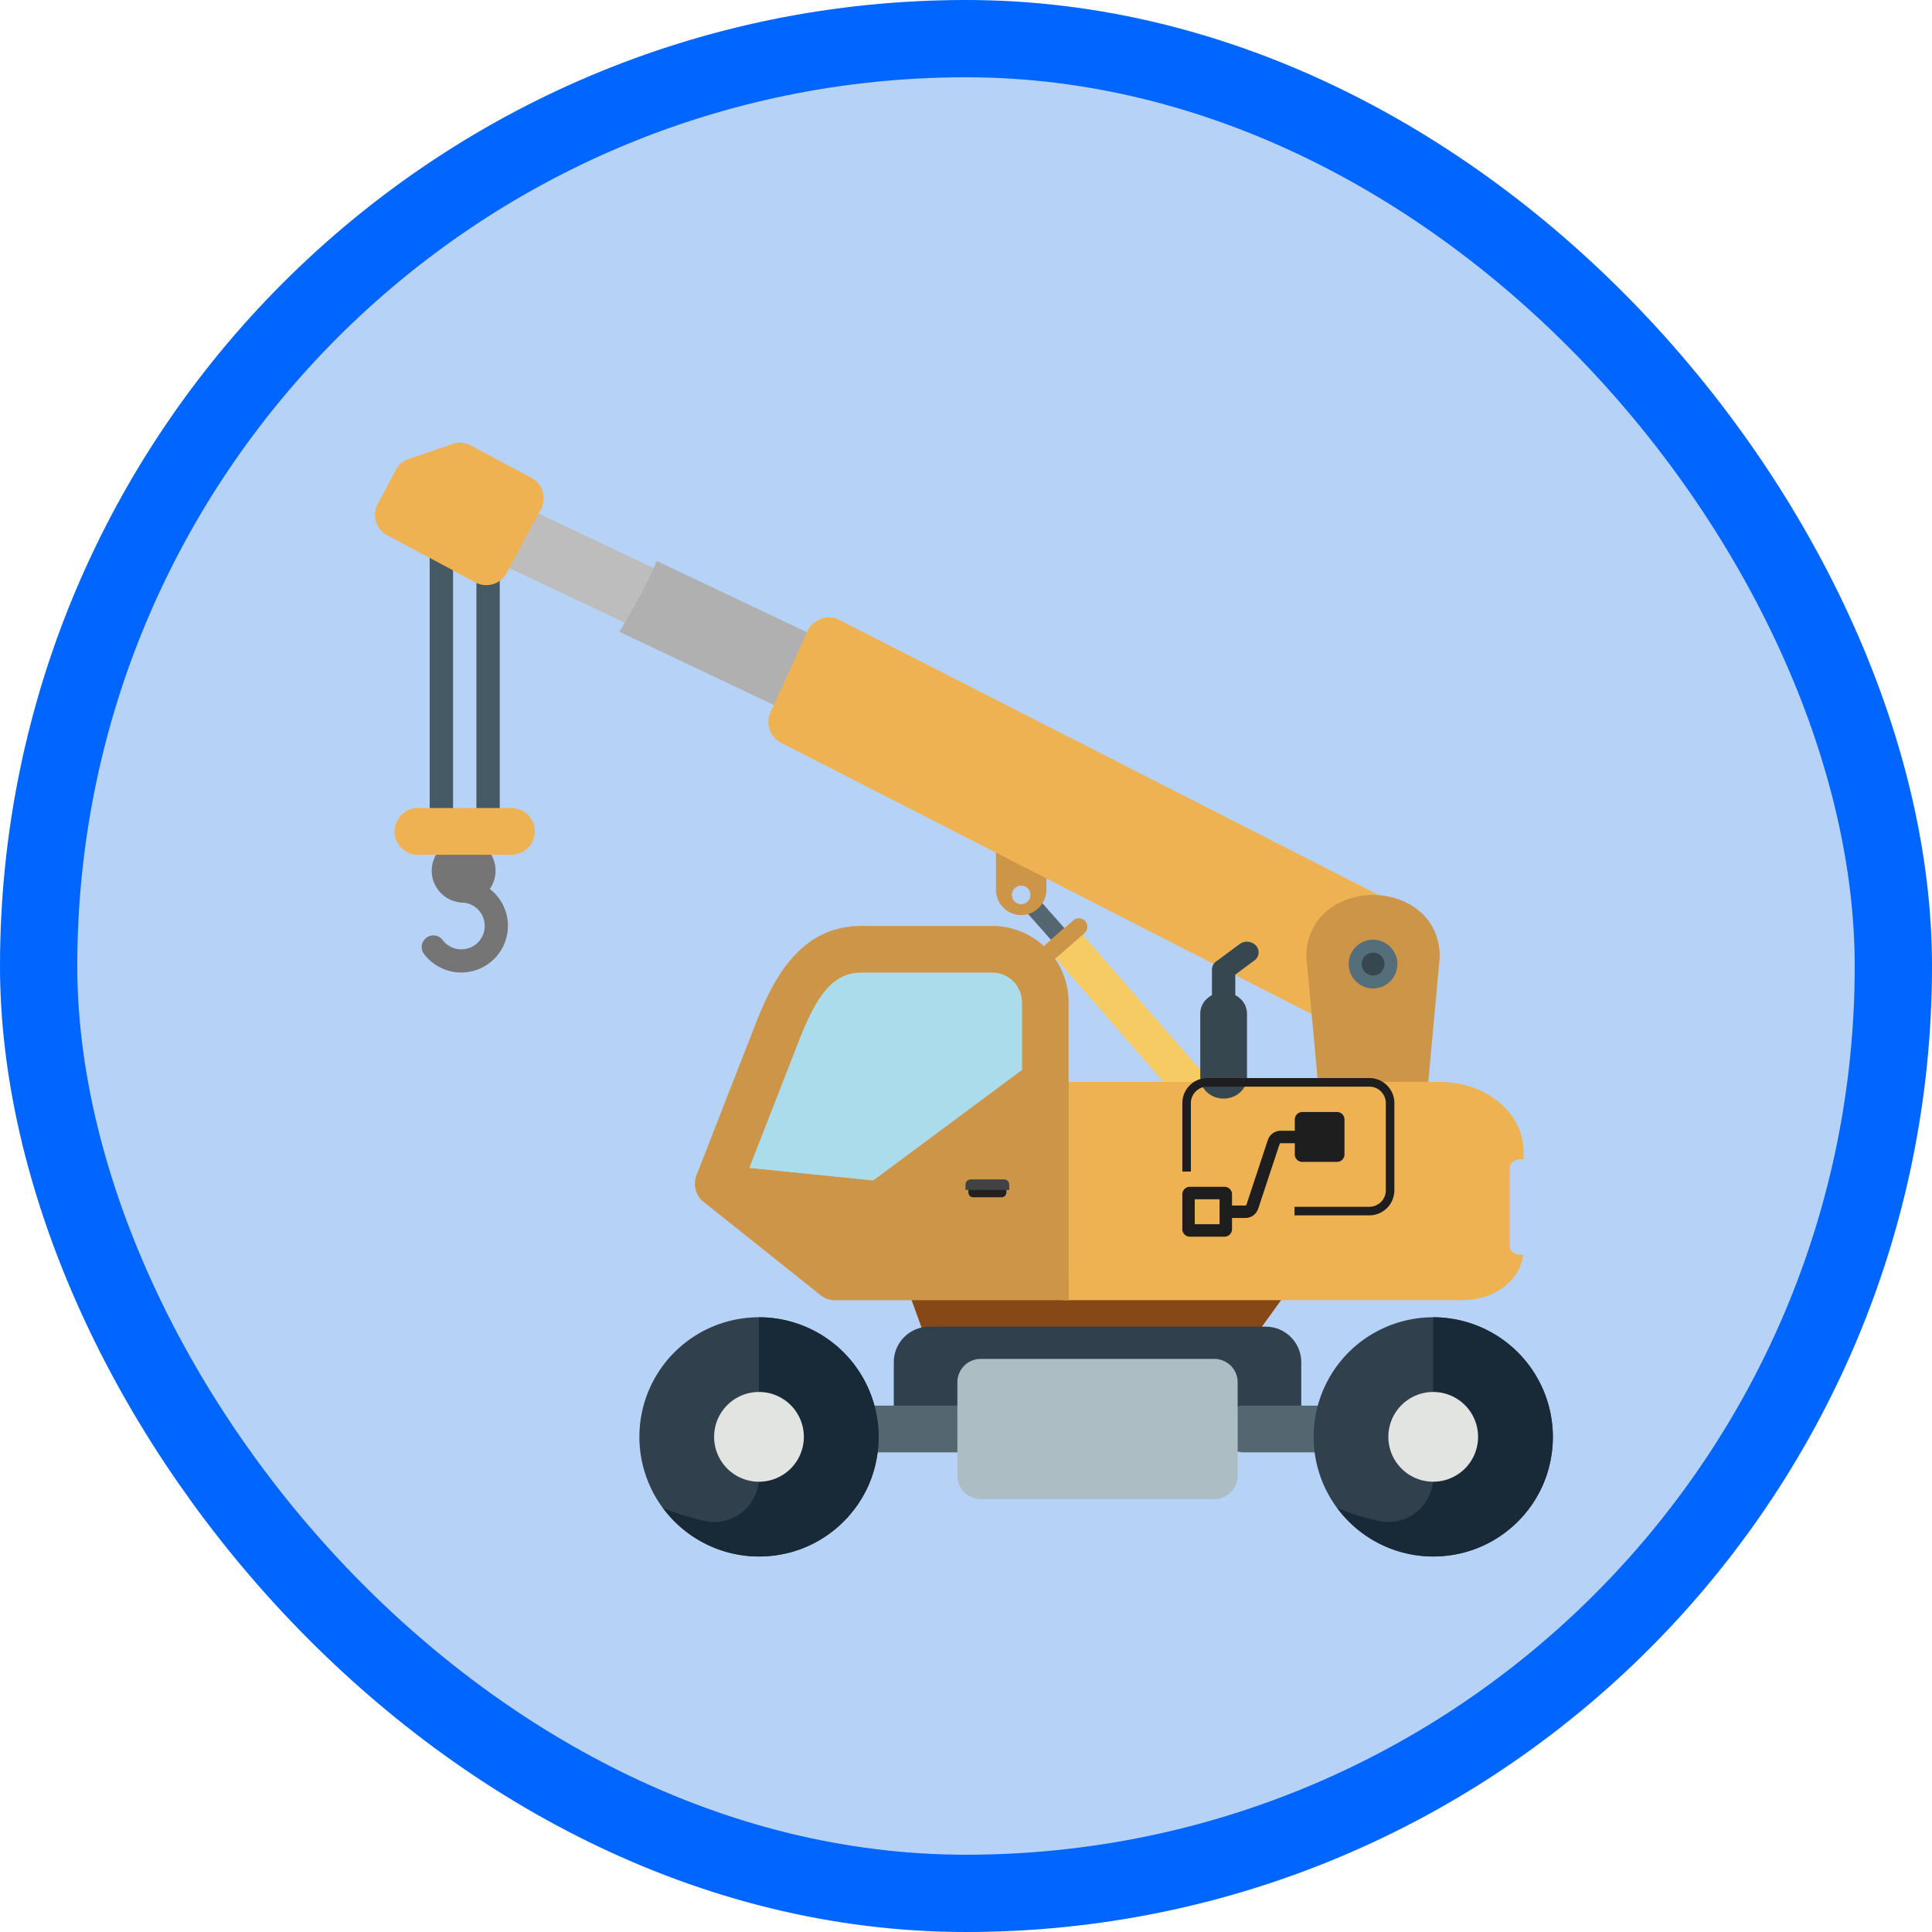 <svg xmlns="http://www.w3.org/2000/svg" xmlns:xlink="http://www.w3.org/1999/xlink" viewBox="0 0 100 100"><defs><rect id="a" x="0" y="0" width="96" height="96" rx="48"/><filter x="-6.6%" y="-6.9%" width="113.1%" height="113.8%" filterUnits="objectBoundingBox" id="b"><feOffset dy="2" in="SourceAlpha" result="shadowOffsetOuter1"/><feColorMatrix values="0 0 0 0 0 0 0 0 0 0 0 0 0 0 0 0 0 0 0.098 0" in="shadowOffsetOuter1" result="shadowMatrixOuter1"/><feMerge><feMergeNode in="shadowMatrixOuter1"/><feMergeNode in="SourceGraphic"/></feMerge></filter></defs><g fill="none" fill-rule="evenodd"><g transform="translate(2 2)"><mask id="c" fill="#fff"><use xlink:href="#a"/></mask><use fill="#B7D2F7" xlink:href="#a"/><g filter="url(#b)" mask="url(#c)"><path fill="#854816" d="M45.065 62.962H64.55l-1.624 2.247H45.877z"/><path d="M46.099 64.667h17.417c1.01 0 1.837.826 1.837 1.836v3.627H44.262v-3.627c0-1.01.826-1.836 1.837-1.836z" fill="#30404D"/><path d="M42.607 68.754a1.209 1.209 0 0 0 0 2.418h6.045a1.209 1.209 0 0 0 0-2.418h-6.045zm19.771 0a1.209 1.209 0 0 0 0 2.418h4.408a1.209 1.209 0 0 0 0-2.418h-4.408z" fill="#546670" fill-rule="nonzero"/><path d="M25.282 22.297c-.602-.285-1.321-.13-1.606.472-.284.603-.149 2.235.454 2.52l15.564 7.378c.602.284 1.444-.887 1.728-1.49.285-.602.027-1.218-.576-1.502l-15.564-7.378z" fill="#BDBDBD" fill-rule="nonzero"/><path d="M30.056 28.7l15.099 7.157c.602.284 1.687-1.71 1.972-2.313a1.206 1.206 0 0 0-.576-1.606l-14.56-6.902c-.444 1.116-1.295 2.619-1.935 3.663z" fill="#B0B0B0" fill-rule="nonzero"/><path fill="#546670" d="M55.136 46.346l-.696.606-3.537-3.994.696-.606z"/><path fill="#F7CB64" d="M61.344 52.77l-1.393 1.213-7.882-9.05 1.392-1.213z"/><path d="M49.551 39.906h2.61v2.152a1.31 1.31 0 0 1-1.305 1.305 1.308 1.308 0 0 1-1.305-1.305v-2.152zm1.305 1.934a.48.48 0 1 1 0 .96.48.48 0 0 1 0-.96zm3.276 2.46l-1.58 1.378a.44.44 0 0 1-.62-.043.44.44 0 0 1 .042-.62l1.581-1.377a.44.44 0 0 1 .62.043.44.44 0 0 1-.043.62z" fill="#CC9547"/><path d="M66.522 48.809a1.208 1.208 0 0 0 1.62-.544c-1.239-3.694 2.52-1.875 3.337-3.515a1.208 1.208 0 0 0-.543-1.62L41.482 28.107a1.22 1.22 0 0 0-.078-.039c-.964-.44-1.68.55-1.598.6l-1.879 4.106a1.209 1.209 0 0 0 .513 1.677L66.522 48.81z" fill="#EFB252" fill-rule="nonzero"/><path d="M66.24 52.306a.686.686 0 0 1-.002-.047l-.62-6.726c0-1.549.918-2.539 2.095-2.97a3.954 3.954 0 0 1 1.357-.239c.46 0 .924.08 1.357.238 1.176.432 2.095 1.422 2.095 2.971l-.62 6.726c0 .016 0 .031-.002.047h-5.66z" fill="#CC9547" fill-rule="nonzero"/><path d="M69.07 44.64c.345 0 .66.141.889.37h.002l.03.033a1.255 1.255 0 0 1-.03 1.748 1.256 1.256 0 0 1-1.782 0 1.256 1.256 0 0 1 0-1.782c.228-.228.543-.369.89-.369z" fill="#546E7A" fill-rule="nonzero"/><path d="M69.07 45.31a.59.59 0 0 1 .415.173h.001l.015.016a.587.587 0 0 1-.431.99.587.587 0 0 1-.59-.59.587.587 0 0 1 .59-.588z" fill="#37474F" fill-rule="nonzero"/><path d="M53.163 51.996h19.354c1.195 0 2.28.402 3.066 1.049.786.648 1.274 1.541 1.274 2.525v.431h-.17c-.296 0-.538.2-.538.444v4.061c0 .244.242.443.538.443h.156c-.07.617-.405 1.173-.91 1.588-.57.47-1.356.76-2.222.76H53.163c-.64 0-1.158-.426-1.158-.953V52.95c0-.526.519-.953 1.158-.953z" fill="#EFB252" fill-rule="nonzero"/><path d="M52.152 45.086a3.938 3.938 0 0 1 1.159 2.79V62.09a.33.33 0 0 0 .011.082v1.127h-12.1c-.313 0-.597-.118-.812-.312l-5.985-4.774-.002.001a1.21 1.21 0 0 1-.343-1.455l2.995-7.676c.475-1.218 1.02-2.419 1.82-3.37.905-1.078 2.073-1.785 3.689-1.785h6.777c1.088 0 2.075.444 2.79 1.16zm-15.36 11.362l6.406.647 7.695-5.717v-3.501c0-.42-.173-.803-.451-1.081a1.527 1.527 0 0 0-1.08-.45h-6.778c-.796 0-1.383.362-1.848.915-.57.679-1.012 1.67-1.413 2.7l-2.532 6.487z" fill="#CC9547"/><path d="M48.763 66.336h12.09a1.21 1.21 0 0 1 1.208 1.21v4.835c0 .668-.54 1.21-1.209 1.21h-12.09a1.209 1.209 0 0 1-1.208-1.21v-4.836a1.21 1.21 0 0 1 1.209-1.209z" fill="#ADBDC4" fill-rule="nonzero"/><path d="M21.45 24.627c0-.18-.271-.325-.605-.325-.334 0-.604.146-.604.325v14.98c0 .18.27.325.604.325.334 0 .605-.146.605-.326V24.627zm2.418 0c0-.18-.271-.325-.605-.325-.334 0-.604.146-.604.325v14.98c0 .18.27.325.604.325.334 0 .605-.146.605-.326V24.627z" fill="#455A64" fill-rule="nonzero"/><path d="M21.997 39.417c.456 0 .869.185 1.167.484a1.646 1.646 0 0 1 0 2.334 1.646 1.646 0 0 1-1.167.484c-.456 0-.868-.185-1.167-.484a1.646 1.646 0 0 1-.484-1.167c0-.455.185-.868.484-1.167a1.646 1.646 0 0 1 1.167-.484z" fill="#757575" fill-rule="nonzero"/><path d="M21.967 41.513a.603.603 0 0 0-.043 1.204 1.205 1.205 0 0 1 1.164 1.21 1.205 1.205 0 0 1-1.209 1.21 1.21 1.21 0 0 1-.98-.496.602.602 0 0 0-.972.708 2.415 2.415 0 1 0 3.692-3.098 2.411 2.411 0 0 0-1.652-.738z" fill="#757575" fill-rule="nonzero"/><path d="M43.198 57.095l7.695-5.717v-3.501c0-.42-.173-.803-.451-1.081a1.527 1.527 0 0 0-1.08-.45h-6.778c-.796 0-1.383.362-1.848.915-.57.679-1.012 1.67-1.413 2.7l-2.532 6.487 6.407.647z" fill="#ABDCEC"/><path d="M22.477 19.114l3.019 1.615.003-.004a1.209 1.209 0 0 1 .442 1.728l-1.707 3.19.003.004a1.209 1.209 0 0 1-1.728.442l-4.457-2.384-.003.003a1.209 1.209 0 0 1-.442-1.728l.884-1.652-.003-.004c.163-.305.438-.511.747-.596l2.19-.745v-.002c.366-.125.75-.064 1.052.133zm-2.841 18.71a1.209 1.209 0 0 0 0 2.418h4.836a1.209 1.209 0 0 0 0-2.418h-4.836z" fill="#EFB252" fill-rule="nonzero"/><path d="M49.855 57.97h-1.496c-.13 0-.237-.116-.237-.259v-.259h1.97v.26c0 .142-.107.258-.237.258z" fill="#212121"/><path d="M49.967 57.045h-1.72a.273.273 0 0 0-.273.272v.272h2.265v-.272a.273.273 0 0 0-.272-.272z" fill="#424242"/><path d="M60.126 51.762c0 .607.541 1.1 1.209 1.1s1.209-.493 1.209-1.1v-3.3c0-.407-.243-.762-.605-.952v-1.065l.985-.73a.515.515 0 0 0 .087-.77.644.644 0 0 0-.847-.08l-1.172.868a.537.537 0 0 0-.262.453v1.324c-.36.19-.604.545-.604.952v3.3z" fill="#37474F" fill-rule="nonzero"/><path d="M43.475 70.372a6.19 6.19 0 1 1-12.38 0 6.19 6.19 0 0 1 12.38 0" fill="#30404D"/><path d="M37.285 64.182v8.268c0 1.463-1.344 2.582-2.776 2.28a11.871 11.871 0 0 1-2.197-.685 6.182 6.182 0 0 0 6.203 2.398c2.419-.467 4.37-2.412 4.84-4.83a6.197 6.197 0 0 0-6.07-7.43" fill="#182A37"/><path d="M39.607 70.372a2.322 2.322 0 1 1-4.645-.002 2.322 2.322 0 0 1 4.645.002" fill="#E1E4E1"/><path d="M78.374 70.372a6.19 6.19 0 1 1-12.38 0 6.19 6.19 0 0 1 12.38 0" fill="#30404D"/><path d="M72.184 64.182v8.268c0 1.463-1.344 2.582-2.777 2.28a11.871 11.871 0 0 1-2.197-.685 6.182 6.182 0 0 0 6.203 2.398c2.419-.467 4.37-2.412 4.84-4.83a6.197 6.197 0 0 0-6.07-7.43" fill="#182A37"/><path d="M74.505 70.372a2.322 2.322 0 1 1-4.644-.002 2.322 2.322 0 0 1 4.644.002" fill="#E1E4E1"/></g><g fill="#1E1E1E" fill-rule="nonzero" mask="url(#c)"><path d="M59.64 58.64v-3.546a.852.852 0 0 1 .852-.85h8.385c.47 0 .851.38.852.85v4.518c0 .47-.382.85-.852.851h-3.871v.443h3.872a1.296 1.296 0 0 0 1.294-1.294v-4.518c0-.714-.58-1.293-1.294-1.293h-8.386c-.714 0-1.293.58-1.294 1.293v3.545h.442z"/><path d="M65.018 57.752a.386.386 0 0 0 .386.387h1.8a.387.387 0 0 0 .386-.387v-1.807a.386.386 0 0 0-.386-.387h-1.8a.387.387 0 0 0-.386.387v.582h-.727a.705.705 0 0 0-.669.485l-1.106 3.341a.064.064 0 0 1-.06.045h-.687v-.581a.386.386 0 0 0-.386-.388h-1.8a.387.387 0 0 0-.385.388v1.806a.386.386 0 0 0 .386.387h1.8a.387.387 0 0 0 .385-.387v-.58h.687a.705.705 0 0 0 .67-.486l1.106-3.341a.064.064 0 0 1 .06-.044h.727v.58zm-3.892 3.612H59.84v-1.29h1.286v1.29z"/></g></g><rect x="2" y="2" width="96" height="96" rx="48" stroke="#06F" stroke-width="4"/></g></svg>